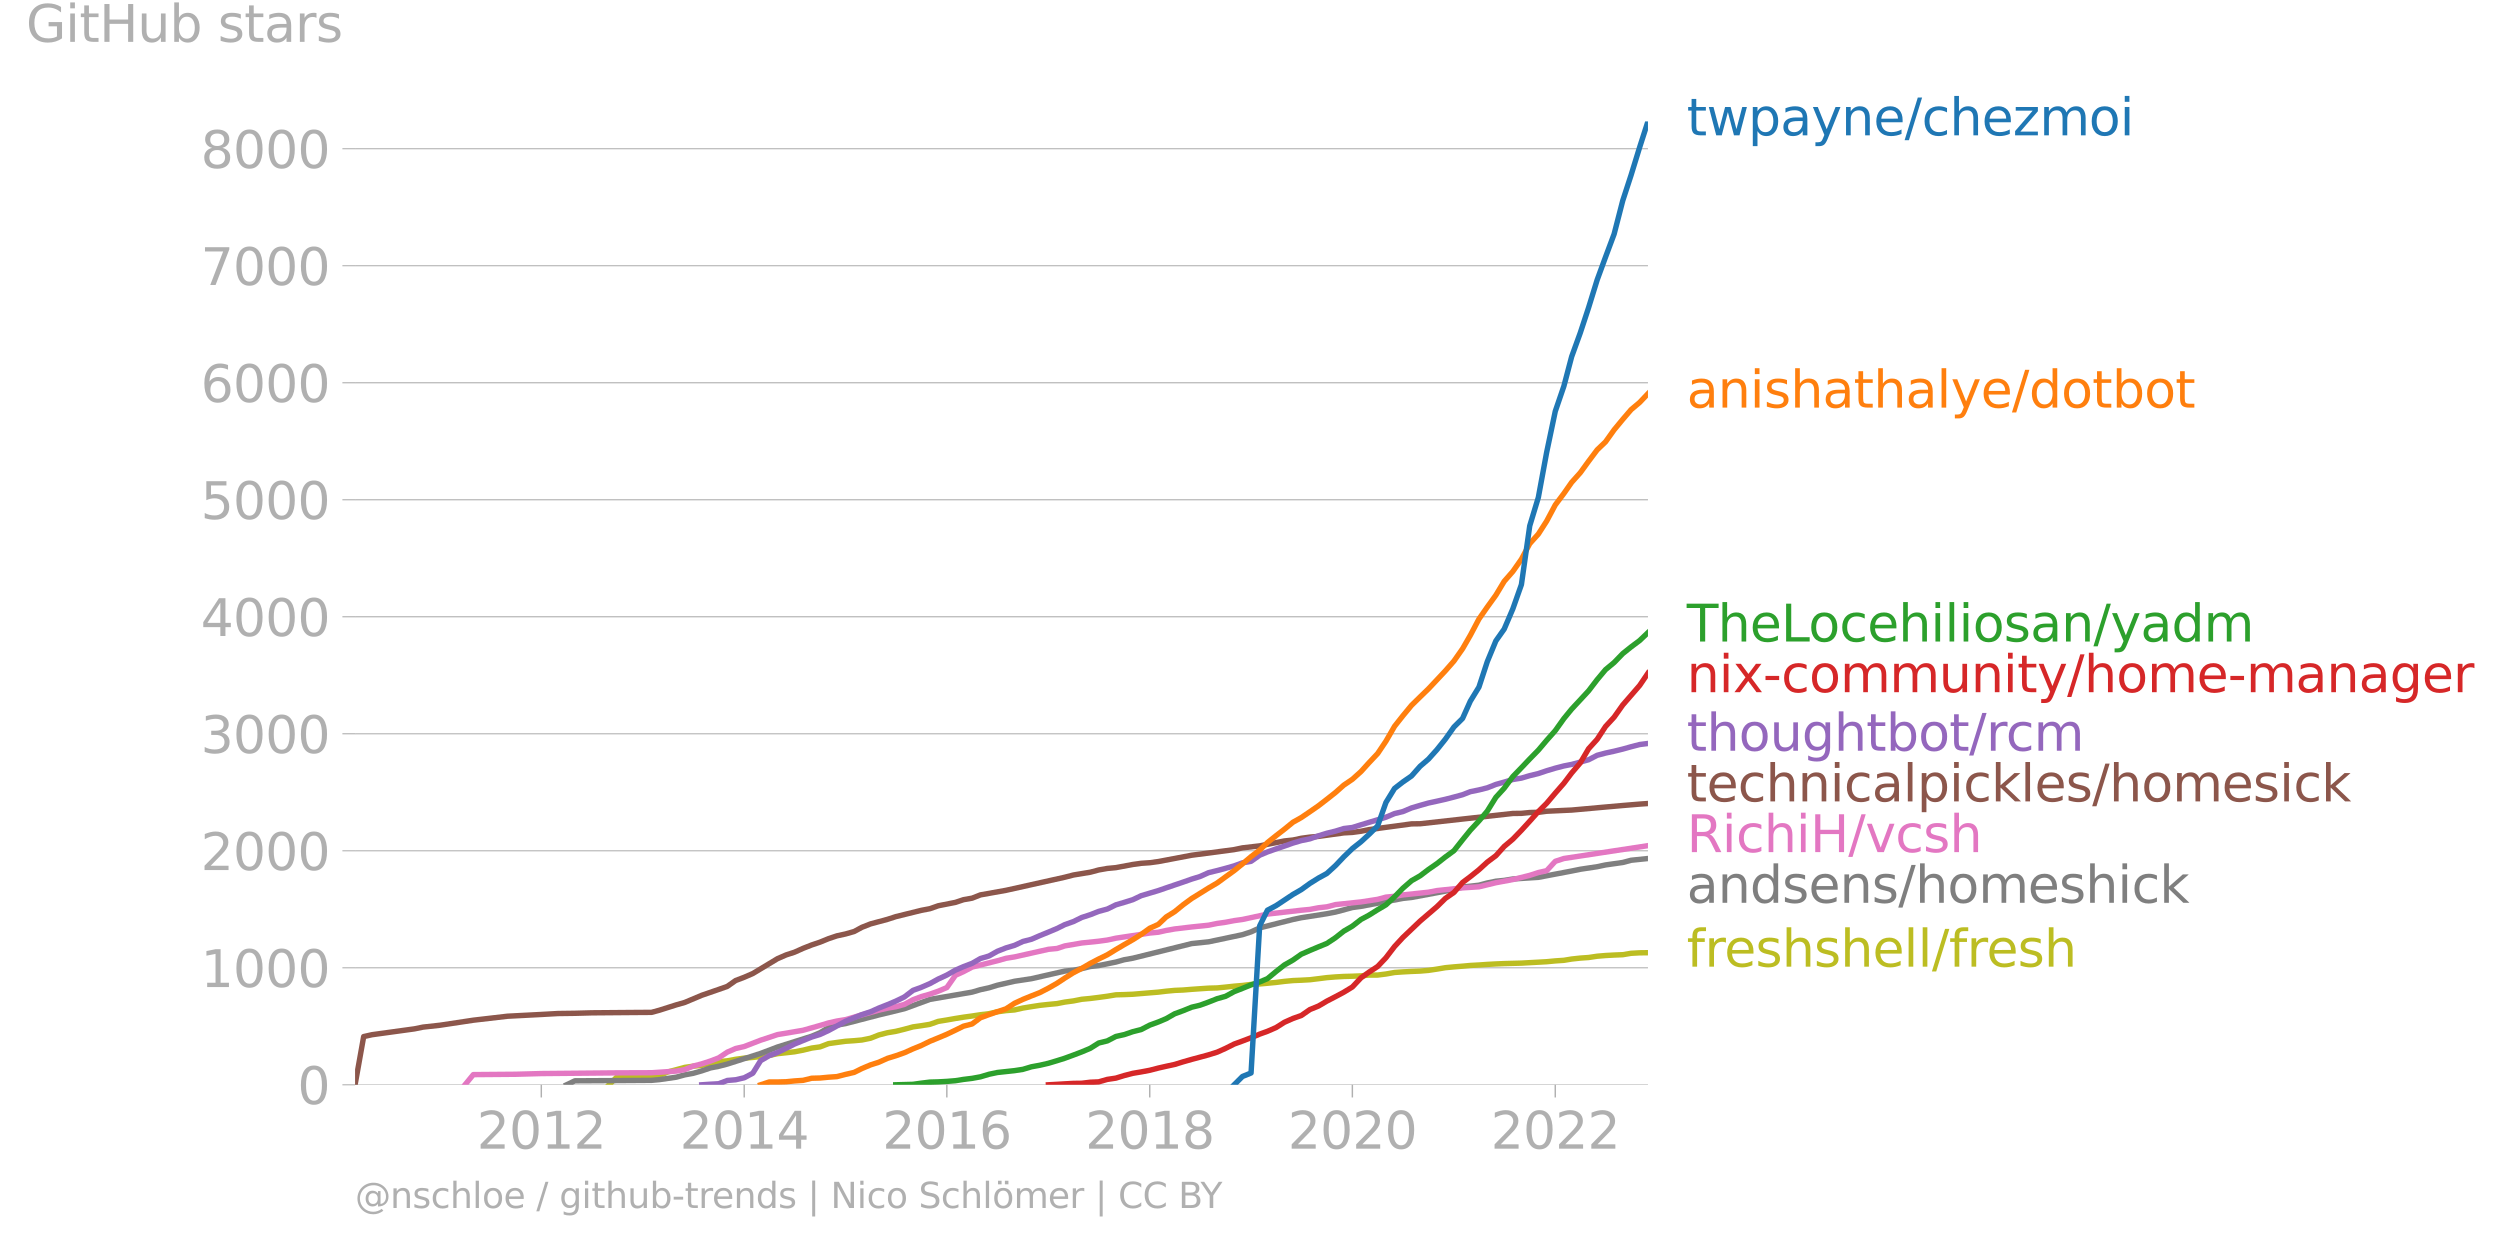 <svg xmlns="http://www.w3.org/2000/svg" xmlns:xlink="http://www.w3.org/1999/xlink" width="920.714" height="457.55" viewBox="0 0 690.535 343.163"><defs><style>*{stroke-linejoin:round;stroke-linecap:butt}</style></defs><g id="figure_1"><path id="patch_1" d="M0 343.163h690.535V0H0v343.163z" style="fill:none"/><g id="axes_1"><path id="patch_2" d="M98.073 299.635h357.12V33.523H98.073v266.112z" style="fill:none"/><g id="matplotlib.axis_1"><g id="xtick_1"><g id="line2d_1"><defs><path id="mdb8850f6ab" d="M0 0v3.5" style="stroke:#b0b0b0;stroke-width:.4"/></defs><use xlink:href="#mdb8850f6ab" x="149.517" y="299.635" style="fill:#b0b0b0;stroke:#b0b0b0;stroke-width:.4"/></g><g id="text_1" style="fill:#b0b0b0" transform="matrix(.14 0 0 -.14 131.702 317.273)"><defs><path id="DejaVuSans-32" d="M1228 531h2203V0H469v531q359 372 979 998 621 627 780 809 303 340 423 576 121 236 121 464 0 372-261 606-261 235-680 235-297 0-627-103-329-103-704-313v638q381 153 712 231 332 78 607 78 725 0 1156-363 431-362 431-968 0-288-108-546-107-257-392-607-78-91-497-524-418-433-1181-1211z" transform="scale(.016)"/><path id="DejaVuSans-30" d="M2034 4250q-487 0-733-480-245-479-245-1442 0-959 245-1439 246-480 733-480 491 0 736 480 246 480 246 1439 0 963-246 1442-245 480-736 480zm0 500q785 0 1199-621 414-620 414-1801 0-1178-414-1799Q2819-91 2034-91q-784 0-1198 620-414 621-414 1799 0 1181 414 1801 414 621 1198 621z" transform="scale(.016)"/><path id="DejaVuSans-31" d="M794 531h1031v3560L703 3866v575l1116 225h631V531h1031V0H794v531z" transform="scale(.016)"/></defs><use xlink:href="#DejaVuSans-32"/><use xlink:href="#DejaVuSans-30" x="63.623"/><use xlink:href="#DejaVuSans-31" x="127.246"/><use xlink:href="#DejaVuSans-32" x="190.869"/></g></g><g id="xtick_2"><use xlink:href="#mdb8850f6ab" id="line2d_2" x="205.562" y="299.635" style="fill:#b0b0b0;stroke:#b0b0b0;stroke-width:.4"/><g id="text_2" style="fill:#b0b0b0" transform="matrix(.14 0 0 -.14 187.747 317.273)"><defs><path id="DejaVuSans-34" d="M2419 4116 825 1625h1594v2491zm-166 550h794V1625h666v-525h-666V0h-628v1100H313v609l1940 2957z" transform="scale(.016)"/></defs><use xlink:href="#DejaVuSans-32"/><use xlink:href="#DejaVuSans-30" x="63.623"/><use xlink:href="#DejaVuSans-31" x="127.246"/><use xlink:href="#DejaVuSans-34" x="190.869"/></g></g><g id="xtick_3"><use xlink:href="#mdb8850f6ab" id="line2d_3" x="261.53" y="299.635" style="fill:#b0b0b0;stroke:#b0b0b0;stroke-width:.4"/><g id="text_3" style="fill:#b0b0b0" transform="matrix(.14 0 0 -.14 243.715 317.273)"><defs><path id="DejaVuSans-36" d="M2113 2584q-425 0-674-291-248-290-248-796 0-503 248-796 249-292 674-292t673 292q248 293 248 796 0 506-248 796-248 291-673 291zm1253 1979v-575q-238 112-480 171-242 60-480 60-625 0-955-422-329-422-376-1275 184 272 462 417 279 145 613 145 703 0 1111-427 408-426 408-1160 0-719-425-1154Q2819-91 2113-91q-810 0-1238 620-428 621-428 1799 0 1106 525 1764t1409 658q238 0 480-47t505-140z" transform="scale(.016)"/></defs><use xlink:href="#DejaVuSans-32"/><use xlink:href="#DejaVuSans-30" x="63.623"/><use xlink:href="#DejaVuSans-31" x="127.246"/><use xlink:href="#DejaVuSans-36" x="190.869"/></g></g><g id="xtick_4"><use xlink:href="#mdb8850f6ab" id="line2d_4" x="317.574" y="299.635" style="fill:#b0b0b0;stroke:#b0b0b0;stroke-width:.4"/><g id="text_4" style="fill:#b0b0b0" transform="matrix(.14 0 0 -.14 299.759 317.273)"><defs><path id="DejaVuSans-38" d="M2034 2216q-450 0-708-241-257-241-257-662 0-422 257-663 258-241 708-241t709 242q260 243 260 662 0 421-258 662-257 241-711 241zm-631 268q-406 100-633 378-226 279-226 679 0 559 398 884 399 325 1092 325 697 0 1094-325t397-884q0-400-227-679-226-278-629-378 456-106 710-416 255-309 255-755 0-679-414-1042Q2806-91 2034-91q-771 0-1186 362-414 363-414 1042 0 446 256 755 257 310 713 416zm-231 997q0-362 226-565 227-203 636-203 407 0 636 203 230 203 230 565 0 363-230 566-229 203-636 203-409 0-636-203-226-203-226-566z" transform="scale(.016)"/></defs><use xlink:href="#DejaVuSans-32"/><use xlink:href="#DejaVuSans-30" x="63.623"/><use xlink:href="#DejaVuSans-31" x="127.246"/><use xlink:href="#DejaVuSans-38" x="190.869"/></g></g><g id="xtick_5"><use xlink:href="#mdb8850f6ab" id="line2d_5" x="373.542" y="299.635" style="fill:#b0b0b0;stroke:#b0b0b0;stroke-width:.4"/><g id="text_5" style="fill:#b0b0b0" transform="matrix(.14 0 0 -.14 355.727 317.273)"><use xlink:href="#DejaVuSans-32"/><use xlink:href="#DejaVuSans-30" x="63.623"/><use xlink:href="#DejaVuSans-32" x="127.246"/><use xlink:href="#DejaVuSans-30" x="190.869"/></g></g><g id="xtick_6"><use xlink:href="#mdb8850f6ab" id="line2d_6" x="429.586" y="299.635" style="fill:#b0b0b0;stroke:#b0b0b0;stroke-width:.4"/><g id="text_6" style="fill:#b0b0b0" transform="matrix(.14 0 0 -.14 411.771 317.273)"><use xlink:href="#DejaVuSans-32"/><use xlink:href="#DejaVuSans-30" x="63.623"/><use xlink:href="#DejaVuSans-32" x="127.246"/><use xlink:href="#DejaVuSans-32" x="190.869"/></g></g></g><g id="matplotlib.axis_2"><g id="ytick_1"><path id="line2d_7" d="M98.073 299.635h357.12" clip-path="url(#pe82af7fdc7)" style="fill:none;stroke:#b0b0b0;stroke-width:.3;stroke-linecap:square"/><g id="line2d_8"><defs><path id="mbdeb1976c7" d="M0 0h-3.5" style="stroke:#b0b0b0;stroke-width:.3"/></defs><use xlink:href="#mbdeb1976c7" x="98.073" y="299.635" style="fill:#b0b0b0;stroke:#b0b0b0;stroke-width:.3"/></g><use xlink:href="#DejaVuSans-30" id="text_7" style="fill:#b0b0b0" transform="matrix(.14 0 0 -.14 82.166 304.954)"/></g><g id="ytick_2"><path id="line2d_9" d="M98.073 267.317h357.12" clip-path="url(#pe82af7fdc7)" style="fill:none;stroke:#b0b0b0;stroke-width:.3;stroke-linecap:square"/><use xlink:href="#mbdeb1976c7" id="line2d_10" x="98.073" y="267.317" style="fill:#b0b0b0;stroke:#b0b0b0;stroke-width:.3"/><g id="text_8" style="fill:#b0b0b0" transform="matrix(.14 0 0 -.14 55.443 272.636)"><use xlink:href="#DejaVuSans-31"/><use xlink:href="#DejaVuSans-30" x="63.623"/><use xlink:href="#DejaVuSans-30" x="127.246"/><use xlink:href="#DejaVuSans-30" x="190.869"/></g></g><g id="ytick_3"><path id="line2d_11" d="M98.073 234.998h357.12" clip-path="url(#pe82af7fdc7)" style="fill:none;stroke:#b0b0b0;stroke-width:.3;stroke-linecap:square"/><use xlink:href="#mbdeb1976c7" id="line2d_12" x="98.073" y="234.998" style="fill:#b0b0b0;stroke:#b0b0b0;stroke-width:.3"/><g id="text_9" style="fill:#b0b0b0" transform="matrix(.14 0 0 -.14 55.443 240.317)"><use xlink:href="#DejaVuSans-32"/><use xlink:href="#DejaVuSans-30" x="63.623"/><use xlink:href="#DejaVuSans-30" x="127.246"/><use xlink:href="#DejaVuSans-30" x="190.869"/></g></g><g id="ytick_4"><path id="line2d_13" d="M98.073 202.68h357.12" clip-path="url(#pe82af7fdc7)" style="fill:none;stroke:#b0b0b0;stroke-width:.3;stroke-linecap:square"/><use xlink:href="#mbdeb1976c7" id="line2d_14" x="98.073" y="202.679" style="fill:#b0b0b0;stroke:#b0b0b0;stroke-width:.3"/><g id="text_10" style="fill:#b0b0b0" transform="matrix(.14 0 0 -.14 55.443 207.998)"><defs><path id="DejaVuSans-33" d="M2597 2516q453-97 707-404 255-306 255-756 0-690-475-1069Q2609-91 1734-91q-293 0-604 58T488 141v609q262-153 574-231 313-78 654-78 593 0 904 234t311 681q0 413-289 645-289 233-804 233h-544v519h569q465 0 712 186t247 536q0 359-255 551-254 193-729 193-260 0-557-57-297-56-653-174v562q360 100 674 150t592 50q719 0 1137-327 419-326 419-882 0-388-222-655t-631-370z" transform="scale(.016)"/></defs><use xlink:href="#DejaVuSans-33"/><use xlink:href="#DejaVuSans-30" x="63.623"/><use xlink:href="#DejaVuSans-30" x="127.246"/><use xlink:href="#DejaVuSans-30" x="190.869"/></g></g><g id="ytick_5"><path id="line2d_15" d="M98.073 170.36h357.12" clip-path="url(#pe82af7fdc7)" style="fill:none;stroke:#b0b0b0;stroke-width:.3;stroke-linecap:square"/><use xlink:href="#mbdeb1976c7" id="line2d_16" x="98.073" y="170.361" style="fill:#b0b0b0;stroke:#b0b0b0;stroke-width:.3"/><g id="text_11" style="fill:#b0b0b0" transform="matrix(.14 0 0 -.14 55.443 175.68)"><use xlink:href="#DejaVuSans-34"/><use xlink:href="#DejaVuSans-30" x="63.623"/><use xlink:href="#DejaVuSans-30" x="127.246"/><use xlink:href="#DejaVuSans-30" x="190.869"/></g></g><g id="ytick_6"><path id="line2d_17" d="M98.073 138.042h357.12" clip-path="url(#pe82af7fdc7)" style="fill:none;stroke:#b0b0b0;stroke-width:.3;stroke-linecap:square"/><use xlink:href="#mbdeb1976c7" id="line2d_18" x="98.073" y="138.042" style="fill:#b0b0b0;stroke:#b0b0b0;stroke-width:.3"/><g id="text_12" style="fill:#b0b0b0" transform="matrix(.14 0 0 -.14 55.443 143.36)"><defs><path id="DejaVuSans-35" d="M691 4666h2478v-532H1269V2991q137 47 274 70 138 23 276 23 781 0 1237-428 457-428 457-1159 0-753-469-1171Q2575-91 1722-91q-294 0-599 50Q819 9 494 109v635q281-153 581-228t634-75q541 0 856 284 316 284 316 772 0 487-316 771-315 285-856 285-253 0-505-56-251-56-513-175v2344z" transform="scale(.016)"/></defs><use xlink:href="#DejaVuSans-35"/><use xlink:href="#DejaVuSans-30" x="63.623"/><use xlink:href="#DejaVuSans-30" x="127.246"/><use xlink:href="#DejaVuSans-30" x="190.869"/></g></g><g id="ytick_7"><path id="line2d_19" d="M98.073 105.723h357.12" clip-path="url(#pe82af7fdc7)" style="fill:none;stroke:#b0b0b0;stroke-width:.3;stroke-linecap:square"/><use xlink:href="#mbdeb1976c7" id="line2d_20" x="98.073" y="105.723" style="fill:#b0b0b0;stroke:#b0b0b0;stroke-width:.3"/><g id="text_13" style="fill:#b0b0b0" transform="matrix(.14 0 0 -.14 55.443 111.042)"><use xlink:href="#DejaVuSans-36"/><use xlink:href="#DejaVuSans-30" x="63.623"/><use xlink:href="#DejaVuSans-30" x="127.246"/><use xlink:href="#DejaVuSans-30" x="190.869"/></g></g><g id="ytick_8"><path id="line2d_21" d="M98.073 73.405h357.12" clip-path="url(#pe82af7fdc7)" style="fill:none;stroke:#b0b0b0;stroke-width:.3;stroke-linecap:square"/><use xlink:href="#mbdeb1976c7" id="line2d_22" x="98.073" y="73.405" style="fill:#b0b0b0;stroke:#b0b0b0;stroke-width:.3"/><g id="text_14" style="fill:#b0b0b0" transform="matrix(.14 0 0 -.14 55.443 78.723)"><defs><path id="DejaVuSans-37" d="M525 4666h3000v-269L1831 0h-659l1594 4134H525v532z" transform="scale(.016)"/></defs><use xlink:href="#DejaVuSans-37"/><use xlink:href="#DejaVuSans-30" x="63.623"/><use xlink:href="#DejaVuSans-30" x="127.246"/><use xlink:href="#DejaVuSans-30" x="190.869"/></g></g><g id="ytick_9"><path id="line2d_23" d="M98.073 41.086h357.12" clip-path="url(#pe82af7fdc7)" style="fill:none;stroke:#b0b0b0;stroke-width:.3;stroke-linecap:square"/><use xlink:href="#mbdeb1976c7" id="line2d_24" x="98.073" y="41.086" style="fill:#b0b0b0;stroke:#b0b0b0;stroke-width:.3"/><g id="text_15" style="fill:#b0b0b0" transform="matrix(.14 0 0 -.14 55.443 46.405)"><use xlink:href="#DejaVuSans-38"/><use xlink:href="#DejaVuSans-30" x="63.623"/><use xlink:href="#DejaVuSans-30" x="127.246"/><use xlink:href="#DejaVuSans-30" x="190.869"/></g></g><g id="text_16" style="fill:#b0b0b0" transform="matrix(.14 0 0 -.14 7.2 11.563)"><defs><path id="DejaVuSans-47" d="M3809 666v1253H2778v519h1656V434q-365-259-806-392-440-133-940-133-1094 0-1712 639-617 640-617 1780 0 1144 617 1783 618 639 1712 639 456 0 867-113 411-112 758-331v-672q-350 297-744 447t-828 150q-857 0-1287-478-429-478-429-1425 0-944 429-1422 430-478 1287-478 334 0 596 58 263 58 472 180z" transform="scale(.016)"/><path id="DejaVuSans-69" d="M603 3500h575V0H603v3500zm0 1363h575v-729H603v729z" transform="scale(.016)"/><path id="DejaVuSans-74" d="M1172 4494v-994h1184v-447H1172V1153q0-428 117-550t477-122h590V0h-590q-666 0-919 248-253 249-253 905v1900H172v447h422v994h578z" transform="scale(.016)"/><path id="DejaVuSans-48" d="M628 4666h631V2753h2294v1913h631V0h-631v2222H1259V0H628v4666z" transform="scale(.016)"/><path id="DejaVuSans-75" d="M544 1381v2119h575V1403q0-497 193-746 194-248 582-248 465 0 735 297 271 297 271 810v1984h575V0h-575v538q-209-319-486-474-276-155-642-155-603 0-916 375-312 375-312 1097zm1447 2203z" transform="scale(.016)"/><path id="DejaVuSans-62" d="M3116 1747q0 634-261 995t-717 361q-457 0-718-361t-261-995q0-634 261-995t718-361q456 0 717 361t261 995zM1159 2969q182 312 458 463 277 152 661 152 638 0 1036-506 399-506 399-1331T3314 415Q2916-91 2278-91q-384 0-661 152-276 152-458 464V0H581v4863h578V2969z" transform="scale(.016)"/><path id="DejaVuSans-73" d="M2834 3397v-544q-243 125-506 187-262 63-544 63-428 0-642-131t-214-394q0-200 153-314t616-217l197-44q612-131 870-370t258-667q0-488-386-773Q2250-91 1575-91q-281 0-586 55T347 128v594q319-166 628-249 309-82 613-82 406 0 624 139 219 139 219 392 0 234-158 359-157 125-692 241l-200 47q-534 112-772 345-237 233-237 639 0 494 350 762 350 269 994 269 318 0 599-47 282-46 519-140z" transform="scale(.016)"/><path id="DejaVuSans-61" d="M2194 1759q-697 0-966-159t-269-544q0-306 202-486 202-179 548-179 479 0 768 339t289 901v128h-572zm1147 238V0h-575v531q-197-318-491-470T1556-91q-537 0-855 302-317 302-317 808 0 590 395 890 396 300 1180 300h807v57q0 397-261 614t-733 217q-300 0-585-72-284-72-546-216v532q315 122 612 182 297 61 578 61 760 0 1135-394 375-393 375-1193z" transform="scale(.016)"/><path id="DejaVuSans-72" d="M2631 2963q-97 56-211 82-114 27-251 27-488 0-749-317t-261-911V0H581v3500h578v-544q182 319 472 473 291 155 707 155 59 0 131-8 72-7 159-23l3-590z" transform="scale(.016)"/></defs><use xlink:href="#DejaVuSans-47"/><use xlink:href="#DejaVuSans-69" x="77.49"/><use xlink:href="#DejaVuSans-74" x="105.273"/><use xlink:href="#DejaVuSans-48" x="144.482"/><use xlink:href="#DejaVuSans-75" x="219.678"/><use xlink:href="#DejaVuSans-62" x="283.057"/><use xlink:href="#DejaVuSans-20" x="346.533"/><use xlink:href="#DejaVuSans-73" x="378.32"/><use xlink:href="#DejaVuSans-74" x="430.42"/><use xlink:href="#DejaVuSans-61" x="469.629"/><use xlink:href="#DejaVuSans-72" x="530.908"/><use xlink:href="#DejaVuSans-73" x="572.021"/></g></g><path id="line2d_25" d="m168.224 299.635 2.3-2.294h9.431l2.146-.227 2.377-1.034 2.3-.614 2.377-.646 2.3-.323 2.377-.227 2.376-.517 2.3-.517 2.377-.226 2.3-.42 2.377-.323 2.377-.194 2.146-.226 2.377-.324 2.3-.484 2.377-.259 2.3-.259 2.376-.452 2.377-.582 2.3-.323 2.377-.905 2.3-.323 2.377-.323 2.376-.162 2.147-.194 2.377-.485 2.3-.904 2.377-.614 2.3-.388 2.376-.582 2.377-.646 2.3-.324 2.377-.387 2.3-.808 2.377-.388 2.376-.42 2.224-.356 2.376-.323 2.3-.356 2.377-.29 2.3-.518 2.377-.323 2.377-.194 2.3-.517 2.376-.388 2.3-.355 2.377-.259 2.377-.226 2.146-.42 2.377-.323 2.3-.453 2.377-.226 2.3-.29 2.377-.324 2.376-.388 2.3-.064 2.377-.097 2.3-.194 2.377-.194 2.377-.194 2.146-.259 2.377-.226 2.3-.097 2.377-.194 2.3-.161 2.377-.162 2.376-.065 2.3-.226 2.377-.258 2.3-.194 2.377-.291 2.376-.13 2.147-.193 2.377-.227 2.3-.29 2.377-.227 2.3-.097 2.376-.129 2.377-.29 2.3-.292 2.377-.194 2.3-.129 2.377-.064 2.376-.097 2.224-.227h2.376l2.3-.29 2.377-.42 2.3-.162 2.377-.13 2.377-.096 2.3-.194 2.376-.356 2.3-.388 2.377-.226 2.377-.194 2.147-.194 2.376-.129 2.3-.162 2.377-.129 2.3-.097 2.377-.064 2.376-.065 2.3-.13 2.377-.129 2.3-.129 2.377-.226 2.377-.162 2.146-.355 2.377-.259 2.3-.161 2.377-.356 2.3-.194 2.377-.13 2.376-.096 2.3-.388 2.377-.13 2.3-.031" clip-path="url(#pe82af7fdc7)" style="fill:none;stroke:#bcbd22;stroke-width:1.5;stroke-linecap:square"/><path id="line2d_26" d="m156.494 299.635 2.3-1.099 11.73-.064 9.43-.065 2.147-.194 4.677-.678 2.377-.647 2.3-.42 2.377-.679 2.376-.808 2.3-.452 2.377-.614 9.2-2.941 4.677-1.778 9.43-2.973 2.3-.97 2.377-1.422 2.3-.678 2.377-.42 9.2-2.392 7.053-1.713 7.054-2.585 11.653-2.004 2.3-.679 2.377-.517 2.3-.71 4.754-1.1 4.676-.71 9.2-2.101 2.377-.227 2.3-.452 2.377-.582 2.3-.258 4.753-.97 2.3-.646 2.377-.42 16.254-4.04 4.677-.485 9.353-1.972 2.377-.775 2.376-1.099 9.2-2.327 2.3-.485 7.054-1.099 2.377-.452 4.677-1.26 2.376-.324 11.577-2.197 2.377-.259 9.353-1.745 2.377-.485 2.377-.646 4.523-.517 2.3-.614 2.377-.485 2.3-.226 2.377-.388 7.053-.453 9.2-1.745 2.377-.485 4.677-.71 2.3-.485 4.753-.68 2.3-.613 4.677-.485h0" clip-path="url(#pe82af7fdc7)" style="fill:none;stroke:#7f7f7f;stroke-width:1.5;stroke-linecap:square"/><path id="line2d_27" d="m128.434 299.635 2.3-2.811 11.73-.097 7.053-.194 21.007-.194 9.43-.033 6.824-.452 2.377-.42 2.3-.97 2.377-.614 2.376-.775 2.3-.873 2.377-1.584 2.3-1.001 2.377-.55 4.523-1.745 4.677-1.551 7.053-1.196 4.677-1.325 2.377-.711 2.3-.517 2.377-.388 4.523-1.325 4.677-1.293 2.377-.55 2.3-.387 2.376-.647 2.377-1.292 2.3-.873 2.377-.679 2.3-.808 2.377-1.002 2.376-3.393 2.224-1.002 2.376-1.26 6.977-1.745 2.377-.68 2.377-.387 9.353-2.1 2.377-.227 2.146-.711 4.677-.808 4.677-.485 2.377-.323 2.376-.517 9.354-1.422 2.377-.226 2.146-.485 2.377-.42 4.677-.55 4.677-.484 2.376-.485 2.3-.323 2.377-.453 2.3-.323 6.9-1.487 9.354-1.066 2.376-.226 2.377-.453 2.3-.258 2.377-.614 7.053-.744 4.6-.71 2.3-.615 2.377-.226 2.3-.388 7.054-.743 2.376-.453 7.054-.743 4.523-.29 4.677-1.132 4.677-.873 4.677-1.163 2.376-.776 2.3-.517 2.377-2.585 2.377-.776 23.23-3.555h0" clip-path="url(#pe82af7fdc7)" style="fill:none;stroke:#e377c2;stroke-width:1.5;stroke-linecap:square"/><g id="text_17" style="fill:#1f77b4" transform="matrix(.14 0 0 -.14 465.907 37.386)"><defs><path id="DejaVuSans-77" d="M269 3500h575l719-2731 715 2731h678l719-2731 716 2731h575L4050 0h-678l-753 2869L1863 0h-679L269 3500z" transform="scale(.016)"/><path id="DejaVuSans-70" d="M1159 525v-1856H581v4831h578v-531q182 312 458 463 277 152 661 152 638 0 1036-506 399-506 399-1331T3314 415Q2916-91 2278-91q-384 0-661 152-276 152-458 464zm1957 1222q0 634-261 995t-717 361q-457 0-718-361t-261-995q0-634 261-995t718-361q456 0 717 361t261 995z" transform="scale(.016)"/><path id="DejaVuSans-79" d="M2059-325q-243-625-475-815-231-191-618-191H506v481h338q237 0 368 113 132 112 291 531l103 262L191 3500h609L1894 763l1094 2737h609L2059-325z" transform="scale(.016)"/><path id="DejaVuSans-6e" d="M3513 2113V0h-575v2094q0 497-194 743-194 247-581 247-466 0-735-297-269-296-269-809V0H581v3500h578v-544q207 316 486 472 280 156 646 156 603 0 912-373 310-373 310-1098z" transform="scale(.016)"/><path id="DejaVuSans-65" d="M3597 1894v-281H953q38-594 358-905t892-311q331 0 642 81t618 244V178Q3153 47 2828-22t-659-69q-838 0-1327 487-489 488-489 1320 0 859 464 1363 464 505 1252 505 706 0 1117-455 411-454 411-1235zm-575 169q-6 471-264 752-258 282-683 282-481 0-770-272t-333-766l2050 4z" transform="scale(.016)"/><path id="DejaVuSans-2f" d="M1625 4666h531L531-594H0l1625 5260z" transform="scale(.016)"/><path id="DejaVuSans-63" d="M3122 3366v-538q-244 135-489 202t-495 67q-560 0-870-355-309-354-309-995t309-996q310-354 870-354 250 0 495 67t489 202V134Q2881 22 2623-34q-257-57-548-57-791 0-1257 497-465 497-465 1341 0 856 470 1346 471 491 1290 491 265 0 518-55 253-54 491-163z" transform="scale(.016)"/><path id="DejaVuSans-68" d="M3513 2113V0h-575v2094q0 497-194 743-194 247-581 247-466 0-735-297-269-296-269-809V0H581v4863h578V2956q207 316 486 472 280 156 646 156 603 0 912-373 310-373 310-1098z" transform="scale(.016)"/><path id="DejaVuSans-7a" d="M353 3500h2731v-525L922 459h2162V0H275v525l2163 2516H353v459z" transform="scale(.016)"/><path id="DejaVuSans-6d" d="M3328 2828q216 388 516 572t706 184q547 0 844-383 297-382 297-1088V0h-578v2094q0 503-179 746-178 244-543 244-447 0-707-297-259-296-259-809V0h-578v2094q0 506-178 748t-550 242q-441 0-701-298-259-298-259-808V0H581v3500h578v-544q197 322 472 475t653 153q382 0 649-194 267-193 395-562z" transform="scale(.016)"/><path id="DejaVuSans-6f" d="M1959 3097q-462 0-731-361t-269-989q0-628 267-989 268-361 733-361 460 0 728 362 269 363 269 988 0 622-269 986-268 364-728 364zm0 487q750 0 1178-488 429-487 429-1349 0-859-429-1349Q2709-91 1959-91q-753 0-1180 489-426 490-426 1349 0 862 426 1349 427 488 1180 488z" transform="scale(.016)"/></defs><use xlink:href="#DejaVuSans-74"/><use xlink:href="#DejaVuSans-77" x="39.209"/><use xlink:href="#DejaVuSans-70" x="120.996"/><use xlink:href="#DejaVuSans-61" x="184.473"/><use xlink:href="#DejaVuSans-79" x="245.752"/><use xlink:href="#DejaVuSans-6e" x="304.932"/><use xlink:href="#DejaVuSans-65" x="368.311"/><use xlink:href="#DejaVuSans-2f" x="429.834"/><use xlink:href="#DejaVuSans-63" x="463.525"/><use xlink:href="#DejaVuSans-68" x="518.506"/><use xlink:href="#DejaVuSans-65" x="581.885"/><use xlink:href="#DejaVuSans-7a" x="643.408"/><use xlink:href="#DejaVuSans-6d" x="695.898"/><use xlink:href="#DejaVuSans-6f" x="793.311"/><use xlink:href="#DejaVuSans-69" x="854.492"/></g><g id="text_18" style="fill:#ff7f0e" transform="matrix(.14 0 0 -.14 465.907 112.592)"><defs><path id="DejaVuSans-6c" d="M603 4863h575V0H603v4863z" transform="scale(.016)"/><path id="DejaVuSans-64" d="M2906 2969v1894h575V0h-575v525q-181-312-458-464-276-152-664-152-634 0-1033 506-398 507-398 1332t398 1331q399 506 1033 506 388 0 664-152 277-151 458-463zM947 1747q0-634 261-995t717-361q456 0 718 361 263 361 263 995t-263 995q-262 361-718 361t-717-361q-261-361-261-995z" transform="scale(.016)"/></defs><use xlink:href="#DejaVuSans-61"/><use xlink:href="#DejaVuSans-6e" x="61.279"/><use xlink:href="#DejaVuSans-69" x="124.658"/><use xlink:href="#DejaVuSans-73" x="152.441"/><use xlink:href="#DejaVuSans-68" x="204.541"/><use xlink:href="#DejaVuSans-61" x="267.92"/><use xlink:href="#DejaVuSans-74" x="329.199"/><use xlink:href="#DejaVuSans-68" x="368.408"/><use xlink:href="#DejaVuSans-61" x="431.787"/><use xlink:href="#DejaVuSans-6c" x="493.066"/><use xlink:href="#DejaVuSans-79" x="520.85"/><use xlink:href="#DejaVuSans-65" x="580.029"/><use xlink:href="#DejaVuSans-2f" x="641.553"/><use xlink:href="#DejaVuSans-64" x="675.244"/><use xlink:href="#DejaVuSans-6f" x="738.721"/><use xlink:href="#DejaVuSans-74" x="799.902"/><use xlink:href="#DejaVuSans-62" x="839.111"/><use xlink:href="#DejaVuSans-6f" x="902.588"/><use xlink:href="#DejaVuSans-74" x="963.77"/></g><g id="text_19" style="fill:#2ca02c" transform="matrix(.14 0 0 -.14 465.907 177.194)"><defs><path id="DejaVuSans-54" d="M-19 4666h3947v-532H2272V0h-634v4134H-19v532z" transform="scale(.016)"/><path id="DejaVuSans-4c" d="M628 4666h631V531h2272V0H628v4666z" transform="scale(.016)"/></defs><use xlink:href="#DejaVuSans-54"/><use xlink:href="#DejaVuSans-68" x="61.084"/><use xlink:href="#DejaVuSans-65" x="124.463"/><use xlink:href="#DejaVuSans-4c" x="185.986"/><use xlink:href="#DejaVuSans-6f" x="239.949"/><use xlink:href="#DejaVuSans-63" x="301.131"/><use xlink:href="#DejaVuSans-65" x="356.111"/><use xlink:href="#DejaVuSans-68" x="417.635"/><use xlink:href="#DejaVuSans-69" x="481.014"/><use xlink:href="#DejaVuSans-6c" x="508.797"/><use xlink:href="#DejaVuSans-69" x="536.58"/><use xlink:href="#DejaVuSans-6f" x="564.363"/><use xlink:href="#DejaVuSans-73" x="625.545"/><use xlink:href="#DejaVuSans-61" x="677.645"/><use xlink:href="#DejaVuSans-6e" x="738.924"/><use xlink:href="#DejaVuSans-2f" x="802.303"/><use xlink:href="#DejaVuSans-79" x="835.994"/><use xlink:href="#DejaVuSans-61" x="895.174"/><use xlink:href="#DejaVuSans-64" x="956.453"/><use xlink:href="#DejaVuSans-6d" x="1019.93"/></g><g id="text_20" style="fill:#d62728" transform="matrix(.14 0 0 -.14 465.907 191.194)"><defs><path id="DejaVuSans-78" d="M3513 3500 2247 1797 3578 0h-678L1881 1375 863 0H184l1360 1831L300 3500h678l928-1247 928 1247h679z" transform="scale(.016)"/><path id="DejaVuSans-2d" d="M313 2009h1684v-512H313v512z" transform="scale(.016)"/><path id="DejaVuSans-67" d="M2906 1791q0 625-258 968-257 344-723 344-462 0-720-344-258-343-258-968 0-622 258-966t720-344q466 0 723 344 258 344 258 966zm575-1357q0-893-397-1329-396-436-1215-436-303 0-572 45t-522 139v559q253-137 500-202 247-66 503-66 566 0 847 295t281 892v285q-178-310-456-463T1784 0Q1141 0 747 490 353 981 353 1791q0 812 394 1302 394 491 1037 491 388 0 666-153t456-462v531h575V434z" transform="scale(.016)"/></defs><use xlink:href="#DejaVuSans-6e"/><use xlink:href="#DejaVuSans-69" x="63.379"/><use xlink:href="#DejaVuSans-78" x="91.162"/><use xlink:href="#DejaVuSans-2d" x="150.342"/><use xlink:href="#DejaVuSans-63" x="186.426"/><use xlink:href="#DejaVuSans-6f" x="241.406"/><use xlink:href="#DejaVuSans-6d" x="302.588"/><use xlink:href="#DejaVuSans-6d" x="400"/><use xlink:href="#DejaVuSans-75" x="497.412"/><use xlink:href="#DejaVuSans-6e" x="560.791"/><use xlink:href="#DejaVuSans-69" x="624.17"/><use xlink:href="#DejaVuSans-74" x="651.953"/><use xlink:href="#DejaVuSans-79" x="691.162"/><use xlink:href="#DejaVuSans-2f" x="750.342"/><use xlink:href="#DejaVuSans-68" x="784.033"/><use xlink:href="#DejaVuSans-6f" x="847.412"/><use xlink:href="#DejaVuSans-6d" x="908.594"/><use xlink:href="#DejaVuSans-65" x="1006.006"/><use xlink:href="#DejaVuSans-2d" x="1067.529"/><use xlink:href="#DejaVuSans-6d" x="1103.613"/><use xlink:href="#DejaVuSans-61" x="1201.025"/><use xlink:href="#DejaVuSans-6e" x="1262.305"/><use xlink:href="#DejaVuSans-61" x="1325.684"/><use xlink:href="#DejaVuSans-67" x="1386.963"/><use xlink:href="#DejaVuSans-65" x="1450.439"/><use xlink:href="#DejaVuSans-72" x="1511.963"/></g><g id="text_21" style="fill:#9467bd" transform="matrix(.14 0 0 -.14 465.907 207.366)"><use xlink:href="#DejaVuSans-74"/><use xlink:href="#DejaVuSans-68" x="39.209"/><use xlink:href="#DejaVuSans-6f" x="102.588"/><use xlink:href="#DejaVuSans-75" x="163.77"/><use xlink:href="#DejaVuSans-67" x="227.148"/><use xlink:href="#DejaVuSans-68" x="290.625"/><use xlink:href="#DejaVuSans-74" x="354.004"/><use xlink:href="#DejaVuSans-62" x="393.213"/><use xlink:href="#DejaVuSans-6f" x="456.689"/><use xlink:href="#DejaVuSans-74" x="517.871"/><use xlink:href="#DejaVuSans-2f" x="557.08"/><use xlink:href="#DejaVuSans-72" x="590.771"/><use xlink:href="#DejaVuSans-63" x="629.635"/><use xlink:href="#DejaVuSans-6d" x="684.615"/></g><g id="text_22" style="fill:#8c564b" transform="matrix(.14 0 0 -.14 465.907 221.366)"><defs><path id="DejaVuSans-6b" d="M581 4863h578V1991l1716 1509h734L1753 1863 3688 0h-750L1159 1709V0H581v4863z" transform="scale(.016)"/></defs><use xlink:href="#DejaVuSans-74"/><use xlink:href="#DejaVuSans-65" x="39.209"/><use xlink:href="#DejaVuSans-63" x="100.732"/><use xlink:href="#DejaVuSans-68" x="155.713"/><use xlink:href="#DejaVuSans-6e" x="219.092"/><use xlink:href="#DejaVuSans-69" x="282.471"/><use xlink:href="#DejaVuSans-63" x="310.254"/><use xlink:href="#DejaVuSans-61" x="365.234"/><use xlink:href="#DejaVuSans-6c" x="426.514"/><use xlink:href="#DejaVuSans-70" x="454.297"/><use xlink:href="#DejaVuSans-69" x="517.773"/><use xlink:href="#DejaVuSans-63" x="545.557"/><use xlink:href="#DejaVuSans-6b" x="600.537"/><use xlink:href="#DejaVuSans-6c" x="658.447"/><use xlink:href="#DejaVuSans-65" x="686.23"/><use xlink:href="#DejaVuSans-73" x="747.754"/><use xlink:href="#DejaVuSans-2f" x="799.854"/><use xlink:href="#DejaVuSans-68" x="833.545"/><use xlink:href="#DejaVuSans-6f" x="896.924"/><use xlink:href="#DejaVuSans-6d" x="958.105"/><use xlink:href="#DejaVuSans-65" x="1055.518"/><use xlink:href="#DejaVuSans-73" x="1117.041"/><use xlink:href="#DejaVuSans-69" x="1169.141"/><use xlink:href="#DejaVuSans-63" x="1196.924"/><use xlink:href="#DejaVuSans-6b" x="1251.904"/></g><g id="text_23" style="fill:#e377c2" transform="matrix(.14 0 0 -.14 465.907 235.366)"><defs><path id="DejaVuSans-52" d="M2841 2188q203-69 395-294t386-619L4263 0h-679l-596 1197q-232 469-449 622t-592 153h-688V0H628v4666h1425q800 0 1194-335 394-334 394-1009 0-441-205-732-205-290-595-402zM1259 4147V2491h794q456 0 689 211t233 620q0 409-233 617t-689 208h-794z" transform="scale(.016)"/><path id="DejaVuSans-76" d="M191 3500h609L1894 563l1094 2937h609L2284 0h-781L191 3500z" transform="scale(.016)"/></defs><use xlink:href="#DejaVuSans-52"/><use xlink:href="#DejaVuSans-69" x="69.482"/><use xlink:href="#DejaVuSans-63" x="97.266"/><use xlink:href="#DejaVuSans-68" x="152.246"/><use xlink:href="#DejaVuSans-69" x="215.625"/><use xlink:href="#DejaVuSans-48" x="243.408"/><use xlink:href="#DejaVuSans-2f" x="318.604"/><use xlink:href="#DejaVuSans-76" x="352.295"/><use xlink:href="#DejaVuSans-63" x="411.475"/><use xlink:href="#DejaVuSans-73" x="466.455"/><use xlink:href="#DejaVuSans-68" x="518.555"/></g><g id="text_24" style="fill:#7f7f7f" transform="matrix(.14 0 0 -.14 465.907 249.366)"><use xlink:href="#DejaVuSans-61"/><use xlink:href="#DejaVuSans-6e" x="61.279"/><use xlink:href="#DejaVuSans-64" x="124.658"/><use xlink:href="#DejaVuSans-73" x="188.135"/><use xlink:href="#DejaVuSans-65" x="240.234"/><use xlink:href="#DejaVuSans-6e" x="301.758"/><use xlink:href="#DejaVuSans-73" x="365.137"/><use xlink:href="#DejaVuSans-2f" x="417.236"/><use xlink:href="#DejaVuSans-68" x="450.928"/><use xlink:href="#DejaVuSans-6f" x="514.307"/><use xlink:href="#DejaVuSans-6d" x="575.488"/><use xlink:href="#DejaVuSans-65" x="672.9"/><use xlink:href="#DejaVuSans-73" x="734.424"/><use xlink:href="#DejaVuSans-68" x="786.523"/><use xlink:href="#DejaVuSans-69" x="849.902"/><use xlink:href="#DejaVuSans-63" x="877.686"/><use xlink:href="#DejaVuSans-6b" x="932.666"/></g><g id="text_25" style="fill:#bcbd22" transform="matrix(.14 0 0 -.14 465.907 267.01)"><defs><path id="DejaVuSans-66" d="M2375 4863v-479h-550q-309 0-430-125-120-125-120-450v-309h947v-447h-947V0H697v3053H147v447h550v244q0 584 272 851 272 268 862 268h544z" transform="scale(.016)"/></defs><use xlink:href="#DejaVuSans-66"/><use xlink:href="#DejaVuSans-72" x="35.205"/><use xlink:href="#DejaVuSans-65" x="74.068"/><use xlink:href="#DejaVuSans-73" x="135.592"/><use xlink:href="#DejaVuSans-68" x="187.691"/><use xlink:href="#DejaVuSans-73" x="251.07"/><use xlink:href="#DejaVuSans-68" x="303.17"/><use xlink:href="#DejaVuSans-65" x="366.549"/><use xlink:href="#DejaVuSans-6c" x="428.072"/><use xlink:href="#DejaVuSans-6c" x="455.855"/><use xlink:href="#DejaVuSans-2f" x="483.639"/><use xlink:href="#DejaVuSans-66" x="517.33"/><use xlink:href="#DejaVuSans-72" x="552.535"/><use xlink:href="#DejaVuSans-65" x="591.398"/><use xlink:href="#DejaVuSans-73" x="652.922"/><use xlink:href="#DejaVuSans-68" x="705.021"/></g><g id="text_26" style="fill:#b0b0b0" transform="matrix(.097 0 0 -.097 98.073 333.672)"><defs><path id="DejaVuSans-40" d="M2381 1678q0-447 222-702 222-254 610-254 384 0 604 256 221 256 221 700 0 438-225 695-225 258-607 258-378 0-602-256-223-256-223-697zm1703-934q-187-241-429-355t-564-114q-538 0-874 389t-336 1014q0 625 337 1015 338 391 873 391 322 0 565-117 244-117 428-354v409h447V722q457 69 714 417 258 349 258 902 0 334-99 628-98 294-298 544-325 409-792 626t-1017 217q-384 0-738-102-353-101-653-301-490-319-767-836-276-517-276-1120 0-497 179-932 180-434 521-765 328-325 759-495 431-171 922-171 403 0 792 136t714 389l281-347q-390-303-851-464t-936-161q-578 0-1091 205-512 205-912 595Q841 78 631 592q-209 514-209 1105 0 569 212 1084 213 516 607 907 403 396 931 607t1119 211q662 0 1229-272 568-271 952-771 234-307 357-666 124-359 124-744 0-822-497-1297T4084 263v481z" transform="scale(.016)"/><path id="DejaVuSans-7c" d="M1344 4891v-6400H813v6400h531z" transform="scale(.016)"/><path id="DejaVuSans-4e" d="M628 4666h850L3547 763v3903h612V0h-850L1241 3903V0H628v4666z" transform="scale(.016)"/><path id="DejaVuSans-53" d="M3425 4513v-616q-359 172-678 256-319 85-616 85-515 0-795-200t-280-569q0-310 186-468 186-157 705-254l381-78q706-135 1042-474t336-907q0-679-455-1029Q2797-91 1919-91q-331 0-705 75-373 75-773 222v650q384-215 753-325 369-109 725-109 540 0 834 212 294 213 294 607 0 343-211 537t-692 291l-385 75q-706 140-1022 440-315 300-315 835 0 619 436 975t1201 356q329 0 669-60 341-59 697-177z" transform="scale(.016)"/><path id="DejaVuSans-f6" d="M1959 3097q-462 0-731-361t-269-989q0-628 267-989 268-361 733-361 460 0 728 362 269 363 269 988 0 622-269 986-268 364-728 364zm0 487q750 0 1178-488 429-487 429-1349 0-859-429-1349Q2709-91 1959-91q-753 0-1180 489-426 490-426 1349 0 862 426 1349 427 488 1180 488zm295 1266h634v-631h-634v631zm-1222 0h634v-631h-634v631z" transform="scale(.016)"/><path id="DejaVuSans-43" d="M4122 4306v-665q-319 297-680 443-361 147-767 147-800 0-1225-489t-425-1414q0-922 425-1411t1225-489q406 0 767 147t680 444V359q-331-225-702-338-370-112-782-112-1060 0-1670 648-609 649-609 1771 0 1125 609 1773 610 649 1670 649 418 0 788-111 371-111 696-333z" transform="scale(.016)"/><path id="DejaVuSans-42" d="M1259 2228V519h1013q509 0 754 211 246 211 246 645 0 438-246 645-245 208-754 208H1259zm0 1919V2741h935q462 0 688 173 227 174 227 530 0 353-227 528-226 175-688 175h-935zm-631 519h1613q722 0 1112-300 391-300 391-853 0-429-200-682t-588-315q466-100 724-418 258-317 258-792 0-625-425-966Q3088 0 2303 0H628v4666z" transform="scale(.016)"/><path id="DejaVuSans-59" d="M-13 4666h679l1293-1919 1285 1919h678L2272 2222V0h-634v2222L-13 4666z" transform="scale(.016)"/></defs><use xlink:href="#DejaVuSans-40"/><use xlink:href="#DejaVuSans-6e" x="100"/><use xlink:href="#DejaVuSans-73" x="163.379"/><use xlink:href="#DejaVuSans-63" x="215.479"/><use xlink:href="#DejaVuSans-68" x="270.459"/><use xlink:href="#DejaVuSans-6c" x="333.838"/><use xlink:href="#DejaVuSans-6f" x="361.621"/><use xlink:href="#DejaVuSans-65" x="422.803"/><use xlink:href="#DejaVuSans-20" x="484.326"/><use xlink:href="#DejaVuSans-2f" x="516.113"/><use xlink:href="#DejaVuSans-20" x="549.805"/><use xlink:href="#DejaVuSans-67" x="581.592"/><use xlink:href="#DejaVuSans-69" x="645.068"/><use xlink:href="#DejaVuSans-74" x="672.852"/><use xlink:href="#DejaVuSans-68" x="712.061"/><use xlink:href="#DejaVuSans-75" x="775.439"/><use xlink:href="#DejaVuSans-62" x="838.818"/><use xlink:href="#DejaVuSans-2d" x="902.295"/><use xlink:href="#DejaVuSans-74" x="938.379"/><use xlink:href="#DejaVuSans-72" x="977.588"/><use xlink:href="#DejaVuSans-65" x="1016.451"/><use xlink:href="#DejaVuSans-6e" x="1077.975"/><use xlink:href="#DejaVuSans-64" x="1141.354"/><use xlink:href="#DejaVuSans-73" x="1204.83"/><use xlink:href="#DejaVuSans-20" x="1256.93"/><use xlink:href="#DejaVuSans-7c" x="1288.717"/><use xlink:href="#DejaVuSans-20" x="1322.408"/><use xlink:href="#DejaVuSans-4e" x="1354.195"/><use xlink:href="#DejaVuSans-69" x="1429"/><use xlink:href="#DejaVuSans-63" x="1456.783"/><use xlink:href="#DejaVuSans-6f" x="1511.764"/><use xlink:href="#DejaVuSans-20" x="1572.945"/><use xlink:href="#DejaVuSans-53" x="1604.732"/><use xlink:href="#DejaVuSans-63" x="1668.209"/><use xlink:href="#DejaVuSans-68" x="1723.189"/><use xlink:href="#DejaVuSans-6c" x="1786.568"/><use xlink:href="#DejaVuSans-f6" x="1814.352"/><use xlink:href="#DejaVuSans-6d" x="1875.533"/><use xlink:href="#DejaVuSans-65" x="1972.945"/><use xlink:href="#DejaVuSans-72" x="2034.469"/><use xlink:href="#DejaVuSans-20" x="2075.582"/><use xlink:href="#DejaVuSans-7c" x="2107.369"/><use xlink:href="#DejaVuSans-20" x="2141.061"/><use xlink:href="#DejaVuSans-43" x="2172.848"/><use xlink:href="#DejaVuSans-43" x="2242.672"/><use xlink:href="#DejaVuSans-20" x="2312.496"/><use xlink:href="#DejaVuSans-42" x="2344.283"/><use xlink:href="#DejaVuSans-59" x="2407.387"/></g><path id="line2d_28" d="m98.073 299.635 2.377-13.315 2.3-.517 11.73-1.616 2.377-.485 4.677-.517 9.2-1.39 9.43-1.098 9.353-.485 4.6-.259 4.677-.064 4.677-.13 11.73-.097 4.754-.032 2.146-.582 4.677-1.486 2.377-.679 4.677-1.971 4.676-1.616 2.377-.84 2.3-1.617 2.377-.905 2.377-1.034 6.823-4.104 2.377-1.034 2.3-.744 2.376-1.066 2.377-.938 2.3-.775 2.377-.97 2.3-.775 2.377-.517 2.376-.68 2.147-1.163 2.377-.937 4.677-1.26 2.3-.744 7.053-1.745 2.377-.452 2.3-.808 4.753-.938 2.224-.743 2.376-.42 2.3-.905 7.054-1.26 16.253-3.62 2.377-.614 4.677-.776 2.3-.614 2.377-.42 2.376-.226 4.677-.873 2.3-.323 2.377-.162 2.377-.323 9.2-1.745 11.73-1.551 2.3-.485 4.753-.55 6.824-1.357 2.377-.258 2.3-.485 2.376-.323 2.377-.194 6.977-.97 2.377-.13 2.376-.322 2.224-.453 11.73-1.583 2.377-.033 25.607-2.844 2.376-.032 2.3-.226 2.377-.065 2.3-.29 4.754-.227 2.146-.097 9.354-.84 4.753-.42 4.677-.388 2.3-.162h0" clip-path="url(#pe82af7fdc7)" style="fill:none;stroke:#8c564b;stroke-width:1.5;stroke-linecap:square"/><path id="line2d_29" d="m193.832 299.635 2.376-.161 2.3-.13 2.377-.904 2.3-.194 2.377-.55 2.377-1.26 2.146-3.458 2.377-1.39 2.3-.873 2.377-1.163 2.3-1.164 2.376-.97 2.377-.969 2.3-.71 2.377-1.1 2.3-1.26 2.377-1.293 2.376-.97 2.147-.872 2.377-.776 2.3-1.034 2.377-.937 2.3-.97 2.376-1.163 2.377-1.81 2.3-.84 2.377-1.034 2.3-1.26 2.377-1.1 2.376-1.357 2.224-.97 2.376-.904 2.3-1.326 2.377-.71 2.3-1.293 2.377-.938 2.377-.71 2.3-1.067 2.376-.614 2.3-1.002 2.377-.97 2.377-1.001 2.146-1.067 2.377-.84 2.3-1.131 2.377-.776 2.3-.905 2.377-.646 2.376-1.164 2.3-.679 2.377-.743 2.3-1.099 2.377-.71 2.377-.712 2.146-.743 2.377-.808 2.3-.776 2.377-.84 2.3-.71 2.377-1.067 2.376-.582 2.3-.614 2.377-.679 2.3-.84 2.377-.42 2.376-1.68 2.147-.906 2.377-.84 2.3-.776 2.377-.84 2.3-.679 2.376-.485 2.377-.84 2.3-.71 2.377-.583 2.3-.71 2.377-.291 2.376-.744 2.224-.678 2.376-.711 2.3-.712 2.377-1.001 2.3-.55 2.377-1.002 2.377-.71 2.3-.647 2.376-.517 2.3-.517 2.377-.614 2.377-.647 2.147-.84 2.376-.485 2.3-.581 2.377-.938 2.3-.646 2.377-.711 2.376-.388 2.3-.679 2.377-.581 2.3-.776 2.377-.711 2.377-.614 2.146-.42 2.377-.647 2.3-.646 2.377-1.228 2.3-.614 2.377-.517 2.376-.582 2.3-.646 2.377-.614 2.3-.291" clip-path="url(#pe82af7fdc7)" style="fill:none;stroke:#9467bd;stroke-width:1.5;stroke-linecap:square"/><path id="line2d_30" d="m289.59 299.635 2.377-.129 2.146-.13 2.377-.129 2.3-.032 2.377-.29 2.3-.098 2.377-.678 2.376-.356 2.3-.71 2.377-.615 2.3-.388 2.377-.452 2.377-.614 2.146-.485 2.377-.517 2.3-.711 2.377-.679 2.3-.614 2.377-.646 2.376-.744 2.3-1.034 2.377-1.196 2.3-.84 2.377-.905 2.376-1.002 2.147-.775 2.377-1.035 2.3-1.454 2.377-1.066 2.3-.808 2.376-1.649 2.377-.97 2.3-1.357 2.377-1.228 2.3-1.228 2.377-1.454 2.376-2.521 2.224-1.584 2.376-1.55 2.3-2.425 2.377-3.102 2.3-2.489 2.377-2.262 2.377-2.263 2.3-1.971 2.376-2.036 2.3-2.262 2.377-1.649 2.377-2.747 2.147-1.616 2.376-1.906 2.3-2.101 2.377-1.778 2.3-2.553 2.377-2.004 2.376-2.456 2.3-2.52 2.377-2.65 2.3-2.295 2.377-2.812 2.377-2.715 2.146-2.844 2.377-2.78 2.3-3.91 2.377-2.618 2.3-3.522 2.377-2.586 2.376-3.361 2.3-2.65 2.377-2.747 2.3-3.394" clip-path="url(#pe82af7fdc7)" style="fill:none;stroke:#d62728;stroke-width:1.5;stroke-linecap:square"/><path id="line2d_31" d="m247.423 299.635 2.376-.064 2.377-.065 2.3-.323 2.377-.291 2.3-.065 2.377-.129 2.376-.194 2.224-.355 2.376-.291 2.3-.42 2.377-.711 2.3-.485 2.377-.259 2.377-.258 2.3-.356 2.376-.71 2.3-.42 2.377-.55 2.377-.711 2.146-.679 2.377-.873 2.3-.872 2.377-1.002 2.3-1.454 2.377-.582 2.376-1.228 2.3-.517 2.377-.808 2.3-.582 2.377-1.228 2.377-.873 2.146-.905 2.377-1.357 2.3-.84 2.377-.97 2.3-.55 2.377-.872 2.376-.937 2.3-.647 2.377-1.292 2.3-.905 2.377-.97 2.376-.808 2.147-.905 2.377-1.971 2.3-1.81 2.377-1.357 2.3-1.616 2.376-1.035 2.377-1.001 2.3-.938 2.377-1.583 2.3-1.81 2.377-1.39 2.376-1.842 2.224-1.196 2.376-1.486 2.3-1.358 2.377-2.23 2.3-2.36 2.377-2.067 2.377-1.358 2.3-1.745 2.376-1.648 2.3-1.81 2.377-1.745 2.377-3.006 2.147-2.65 2.376-2.553 2.3-2.715 2.377-3.814 2.3-2.52 2.377-3.2 2.376-2.456 2.3-2.424 2.377-2.424 2.3-2.715 2.377-2.682 2.377-3.33 2.146-2.617 2.377-2.553 2.3-2.489 2.377-3.102 2.3-2.747 2.377-1.972 2.376-2.456 2.3-1.842 2.377-1.778 2.3-2.197" clip-path="url(#pe82af7fdc7)" style="fill:none;stroke:#2ca02c;stroke-width:1.5;stroke-linecap:square"/><path id="line2d_32" d="m210.085 299.635 2.377-.775h2.3l2.377-.065 2.3-.226 2.376-.162 2.377-.582 2.3-.064 2.377-.226 2.3-.162 2.377-.614 2.376-.55 2.147-1.066 2.377-1.002 2.3-.743 2.377-1.067 2.3-.71 2.376-.841 2.377-1.067 2.3-.937 2.377-1.163 2.3-.937 2.377-1.002 2.376-1.132 2.224-1.098 2.376-.614 2.3-1.713 2.377-.873 2.3-.808 2.377-.776 2.377-1.55 2.3-1.067 2.376-.97 2.3-.905 2.377-1.228 2.377-1.357 2.146-1.422 2.377-1.487 2.3-1.196 2.377-1.39 2.3-1.195 2.377-1.164 2.376-1.454 2.3-1.357 2.377-1.358 2.3-1.454 2.377-1.713 2.377-1.067 2.146-2.036 2.377-1.486 2.3-1.875 2.377-1.745 2.3-1.422 2.377-1.487 2.376-1.39 2.3-1.68 2.377-1.713 2.3-1.874 2.377-2.004 2.376-1.81 2.147-2.068 2.377-1.907 2.3-1.778 2.377-1.939 2.3-1.293 2.376-1.615 2.377-1.649 2.3-1.777 2.377-1.875 2.3-2.036 2.377-1.616 2.376-2.133 2.224-2.456 2.376-2.52 2.3-3.427 2.377-4.104 2.3-2.909 2.377-2.876 2.377-2.327 2.3-2.23 2.376-2.52 2.3-2.457 2.377-2.715 2.377-3.393 2.147-3.717 2.376-4.492 2.3-3.297 2.377-3.296 2.3-3.814 2.377-2.715 2.376-3.393 2.3-4.299 2.377-2.65 2.3-3.587 2.377-4.46 2.377-3.167 2.146-3.07 2.377-2.65 2.3-3.168 2.377-3.167 2.3-2.198 2.377-3.329 2.376-2.876 2.3-2.682 2.377-2.004 2.3-2.424" clip-path="url(#pe82af7fdc7)" style="fill:none;stroke:#ff7f0e;stroke-width:1.5;stroke-linecap:square"/><path id="line2d_33" d="m340.881 299.635 2.3-2.294 2.377-.97 2.376-40.624 2.147-4.331 2.377-1.26 2.3-1.52 2.377-1.583 2.3-1.325 2.376-1.713 2.377-1.487 2.3-1.26 2.377-2.166 2.3-2.423 2.377-2.295 2.376-1.875 2.224-2.036 2.376-2.327 2.3-6.496 2.377-3.878 2.3-1.777 2.377-1.649 2.377-2.682 2.3-1.972 2.376-2.65 2.3-2.876 2.377-3.361 2.377-2.36 2.147-4.783 2.376-3.878 2.3-7.013 2.377-5.753 2.3-3.264 2.377-5.559 2.376-6.722 2.3-16.224 2.377-7.853 2.3-12.475 2.377-11.312 2.377-6.949 2.146-8.144 2.377-6.56 2.3-6.981 2.377-7.692 2.3-6.27 2.377-6.367 2.376-9.21 2.3-7.046 2.377-7.724 2.3-7.143" clip-path="url(#pe82af7fdc7)" style="fill:none;stroke:#1f77b4;stroke-width:1.5;stroke-linecap:square"/></g></g><defs><clipPath id="pe82af7fdc7"><path d="M98.073 33.523h357.12v266.112H98.073z"/></clipPath></defs></svg>